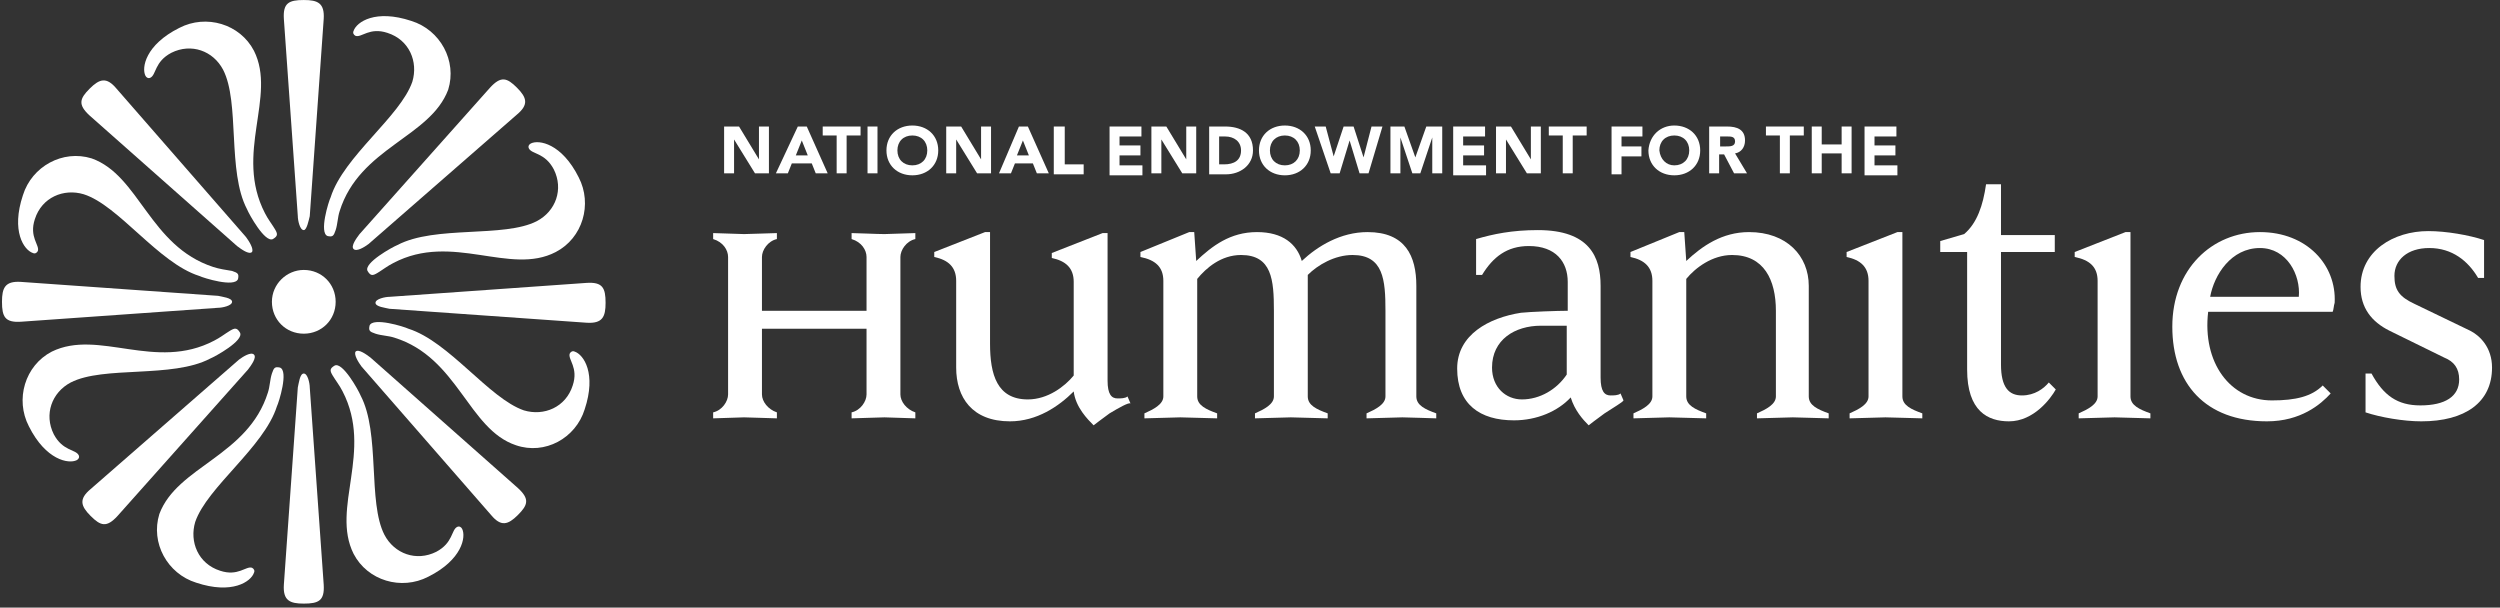 <?xml version="1.0" encoding="UTF-8" standalone="no"?>
<svg width="251px" height="61px" viewBox="0 0 251 61" version="1.1" xmlns="http://www.w3.org/2000/svg" xmlns:xlink="http://www.w3.org/1999/xlink" xmlns:sketch="http://www.bohemiancoding.com/sketch/ns">
    <rect x="0" y="0" width="251" height="61" fill="#333333" stroke="none"/>
    <!-- Generator: sketchtool 3.4.2 (385) - http://www.bohemiancoding.com/sketch -->
    <title>FooterLogo - NEH</title>
    <desc>Created with sketchtool.</desc>
    <defs></defs>
    <g id="Assets" stroke="none" stroke-width="1" fill="none" fill-rule="evenodd" sketch:type="MSPage">
        <g sketch:type="MSArtboardGroup" transform="translate(-371, -4719)" id="Footer" fill="#FFFFFF">
            <g sketch:type="MSLayerGroup" transform="translate(195, 4616)">
                <g id="FooterLogo---NEH" transform="translate(175.5, 102.402)" sketch:type="MSShapeGroup">
                    <g id="Group">
                        <g transform="translate(72, 19)" id="Shape">
                            <path d="M17.3,23.5 C16.7,23.5 14.5,23.6 14,23.6 L14,23 C14.9,22.8 15.5,21.9 15.5,21.2 L15.5,14.6 L5,14.6 L5,21.2 C5,21.9 5.6,22.7 6.5,23 L6.5,23.6 C6,23.6 3.8,23.5 3.2,23.5 C2.7,23.5 0.6,23.6 0.1,23.6 L0.1,23 C1,22.8 1.6,21.9 1.6,21.2 L1.6,7.4 C1.6,6.7 1.1,5.9 0.1,5.6 L0.1,5 C0.6,5 2.7,5.1 3.2,5.1 C3.8,5.1 6,5 6.5,5 L6.5,5.6 C5.6,5.8 5,6.7 5,7.4 L5,12.8 L15.5,12.8 L15.5,7.4 C15.5,6.7 15,5.9 14,5.6 L14,5 C14.5,5 16.6,5.1 17.3,5.1 C17.8,5.1 19.9,5 20.4,5 L20.4,5.6 C19.5,5.8 18.9,6.7 18.9,7.4 L18.9,21.2 C18.9,21.9 19.5,22.7 20.4,23 L20.4,23.6 C19.9,23.6 17.8,23.5 17.3,23.5"></path>
                            <path d="M39.9,23.1 C39.2,23.6 38.3,24.3 38.3,24.3 C37.7,23.7 36.5,22.5 36.3,20.9 C34.8,22.4 32.6,23.9 29.9,23.9 C26.1,23.9 24.5,21.5 24.5,18.5 L24.5,9.8 C24.5,8.4 23.7,7.7 22.3,7.4 L22.3,6.9 L27.4,4.9 L27.9,4.9 L27.9,16.1 C27.9,19.2 28.6,21.7 31.7,21.7 C33.7,21.7 35.4,20.4 36.3,19.3 L36.3,9.9 C36.3,8.5 35.5,7.8 34.1,7.5 L34.1,7 L39.2,5 L39.7,5 L39.7,19.8 C39.7,21.2 40.1,21.6 40.7,21.6 C41,21.6 41.5,21.6 41.7,21.4 L42,22.1 C41.8,22 40.9,22.5 39.9,23.1"></path>
                            <path d="M69.3,23.5 C68.7,23.5 66.3,23.6 65.7,23.6 L65.7,23.1 C66.6,22.7 67.6,22.2 67.6,21.4 L67.6,12.8 C67.6,9.7 67.4,7.2 64.3,7.2 C62.5,7.2 60.8,8.2 59.8,9.2 L59.8,10.3 L59.8,21.4 C59.8,22.3 60.7,22.7 61.8,23.1 L61.8,23.6 C61.2,23.6 58.7,23.5 58.1,23.5 C57.5,23.5 55.1,23.6 54.5,23.6 L54.5,23.1 C55.4,22.7 56.4,22.2 56.4,21.4 L56.4,12.8 C56.4,9.7 56.2,7.2 53.1,7.2 C51.1,7.2 49.6,8.5 48.7,9.6 L48.7,21.4 C48.7,22.3 49.6,22.7 50.7,23.1 L50.7,23.6 C50.1,23.6 47.6,23.5 47,23.5 C46.4,23.5 44,23.6 43.4,23.6 L43.4,23.1 C44.3,22.7 45.3,22.2 45.3,21.4 L45.3,9.8 C45.3,8.4 44.5,7.7 43,7.4 L43,6.9 L47.9,4.9 L48.4,4.9 L48.6,7.8 C50.2,6.3 52,4.9 54.7,4.9 C57.3,4.9 58.7,6.1 59.2,7.8 C60.8,6.3 63.1,4.9 65.8,4.9 C69.6,4.9 70.7,7.3 70.7,10.3 L70.7,21.4 C70.7,22.3 71.6,22.7 72.7,23.1 L72.7,23.6 C72.4,23.6 69.9,23.5 69.3,23.5"></path>
                            <path d="M89.6,23.1 C88.9,23.6 88,24.3 88,24.3 C87.4,23.7 86.6,22.8 86.2,21.5 C84.9,22.9 82.8,23.8 80.5,23.8 C77.1,23.8 74.8,22.2 74.8,18.6 C74.8,15.2 78,13.5 81.2,13 C82.1,12.9 84.9,12.8 85.9,12.8 L85.9,9.9 C85.9,7.9 84.7,6.3 82,6.3 C79.8,6.3 78.4,7.4 77.3,9.2 L76.7,9.2 L76.7,5.6 C78.4,5.1 80.3,4.7 82.9,4.7 C88.1,4.7 89.2,7.4 89.2,10.3 L89.2,19.5 C89.2,20.9 89.6,21.3 90.2,21.3 C90.5,21.3 91,21.3 91.2,21.1 L91.5,21.8 C91.4,22 90.5,22.5 89.6,23.1 L89.6,23.1 Z M85.8,14.3 L83.2,14.3 C80.6,14.3 78.3,15.7 78.3,18.5 C78.3,20.5 79.7,21.7 81.3,21.7 C83.1,21.7 84.8,20.7 85.8,19.2 L85.8,14.3 L85.8,14.3 Z"></path>
                            <path d="M108.5,23.5 C107.9,23.5 105.5,23.6 104.9,23.6 L104.9,23.1 C105.8,22.7 106.8,22.2 106.8,21.4 L106.8,12.8 C106.8,9.7 105.6,7.2 102.4,7.2 C100.4,7.2 98.7,8.5 97.8,9.6 L97.8,21.4 C97.8,22.3 98.7,22.7 99.8,23.1 L99.8,23.6 C99.2,23.6 96.7,23.5 96.1,23.5 C95.5,23.5 93.1,23.6 92.5,23.6 L92.5,23.1 C93.4,22.7 94.4,22.2 94.4,21.4 L94.4,9.8 C94.4,8.4 93.6,7.7 92.2,7.4 L92.2,6.9 L97.1,4.9 L97.6,4.9 L97.8,7.8 C99.4,6.3 101.4,4.9 104.1,4.9 C107.9,4.9 110.1,7.3 110.1,10.3 L110.1,21.4 C110.1,22.3 111,22.7 112.1,23.1 L112.1,23.6 C111.6,23.6 109.1,23.5 108.5,23.5"></path>
                            <path d="M117.8,23.5 C117.2,23.5 114.8,23.6 114.2,23.6 L114.2,23.1 C115.1,22.7 116.1,22.2 116.1,21.4 L116.1,9.8 C116.1,8.4 115.3,7.7 113.9,7.4 L113.9,6.9 L119,4.9 L119.5,4.9 L119.5,21.4 C119.5,22.3 120.4,22.7 121.5,23.1 L121.5,23.6 C121,23.6 118.4,23.5 117.8,23.5"></path>
                            <path d="M130.2,23.9 C128.1,23.9 126,22.9 126,18.7 L126,6.9 L123.3,6.9 L123.3,5.8 L125.7,5.1 C127,4 127.6,2.2 127.9,0.1 L129.4,0.1 L129.4,5.2 L134.8,5.2 L134.8,6.9 L129.4,6.9 L129.4,18.2 C129.4,20.5 130.2,21.3 131.5,21.3 C132.8,21.3 133.7,20.6 134.2,20 L134.9,20.7 C134.4,21.6 132.7,23.9 130.2,23.9"></path>
                            <path d="M140.8,23.5 C140.2,23.5 137.8,23.6 137.2,23.6 L137.2,23.1 C138.1,22.7 139.1,22.2 139.1,21.4 L139.1,9.8 C139.1,8.4 138.3,7.7 136.8,7.4 L136.8,6.9 L141.9,4.9 L142.4,4.9 L142.4,21.4 C142.4,22.3 143.3,22.7 144.4,23.1 L144.4,23.6 C143.9,23.6 141.3,23.5 140.8,23.5"></path>
                            <path d="M162.7,12.9 L150.2,12.9 C149.6,18 152.4,21.8 156.6,21.8 C159,21.8 160.6,21.4 161.7,20.3 L162.5,21.1 C161.5,22.2 159.5,23.9 156.1,23.9 C149.9,23.9 146.6,20.1 146.6,14.4 C146.6,8.6 150.6,4.9 155.4,4.9 C160.1,4.9 163.1,8.2 162.9,12 C162.8,12.3 162.8,12.7 162.7,12.9 M155.4,6.5 C152.5,6.5 150.8,9.2 150.4,11.4 L159.3,11.4 C159.5,9.2 158.1,6.5 155.4,6.5"></path>
                            <path d="M171.6,23.9 C169.8,23.9 167.5,23.5 166,23 L166,19.1 L166.6,19.1 C167.8,21.3 169.2,22.3 171.5,22.3 C174,22.3 175.4,21.4 175.4,19.7 C175.4,18.6 174.9,17.9 173.9,17.5 L168.4,14.8 C166.6,13.9 165.5,12.5 165.5,10.4 C165.5,6.8 168.8,4.8 172.3,4.8 C174.1,4.8 176.4,5.2 177.9,5.7 L177.9,9.5 L177.3,9.5 C176.3,7.8 174.7,6.5 172.4,6.5 C170.2,6.5 168.9,7.7 168.9,9.3 C168.9,10.7 169.4,11.4 170.9,12.1 L176.5,14.8 C177.5,15.3 178.7,16.5 178.7,18.5 C178.7,22 176,23.9 171.6,23.9"></path>
                        </g>
                        <g transform="translate(73, 13)" id="Shape">
                            <path d="M0.3,0.3 L1.7,0.3 L3.7,3.6 L3.7,0.3 L4.7,0.3 L4.7,5 L3.3,5 L1.2,1.6 L1.2,5 L0.2,5 L0.2,0.3 L0.3,0.3 Z"></path>
                            <path d="M7.6,0.3 L8.5,0.3 L10.6,5 L9.4,5 L9,4 L7,4 L6.6,5 L5.4,5 L7.6,0.3 L7.6,0.3 Z M8,1.7 L7.4,3.2 L8.6,3.2 L8,1.7 L8,1.7 Z"></path>
                            <path d="M11.5,1.2 L10.1,1.2 L10.1,0.3 L13.9,0.3 L13.9,1.2 L12.5,1.2 L12.5,5 L11.5,5 L11.5,1.2 L11.5,1.2 Z"></path>
                            <path d="M14.6,0.3 L15.6,0.3 L15.6,5 L14.6,5 L14.6,0.3 L14.6,0.3 Z"></path>
                            <path d="M19.1,0.2 C20.6,0.2 21.7,1.2 21.7,2.7 C21.7,4.2 20.6,5.2 19.1,5.2 C17.6,5.2 16.5,4.2 16.5,2.7 C16.5,1.2 17.6,0.2 19.1,0.2 L19.1,0.2 Z M19.1,4.2 C20,4.2 20.6,3.6 20.6,2.7 C20.6,1.8 20,1.2 19.1,1.2 C18.2,1.2 17.6,1.8 17.6,2.7 C17.6,3.6 18.2,4.2 19.1,4.2 L19.1,4.2 Z"></path>
                            <path d="M22.6,0.3 L24,0.3 L26,3.6 L26,0.3 L27,0.3 L27,5 L25.6,5 L23.5,1.6 L23.5,5 L22.5,5 L22.5,0.3 L22.6,0.3 Z"></path>
                            <path d="M29.8,0.3 L30.7,0.3 L32.8,5 L31.6,5 L31.2,4 L29.4,4 L29,5 L27.8,5 L29.8,0.3 L29.8,0.3 Z M30.2,1.7 L29.6,3.2 L30.8,3.2 L30.2,1.7 L30.2,1.7 Z"></path>
                            <path d="M33.4,0.3 L34.4,0.3 L34.4,4.1 L36.3,4.1 L36.3,5.1 L33.3,5.1 L33.3,0.3 L33.4,0.3 Z"></path>
                        </g>
                        <g transform="translate(111, 13)" id="Shape">
                            <path d="M0.9,0.3 L4.1,0.3 L4.1,1.3 L1.9,1.3 L1.9,2.2 L4,2.2 L4,3.2 L1.9,3.2 L1.9,4.2 L4.2,4.2 L4.2,5.2 L0.9,5.2 L0.9,0.3 L0.9,0.3 Z"></path>
                            <path d="M5.2,0.3 L6.6,0.3 L8.6,3.6 L8.6,0.3 L9.6,0.3 L9.6,5 L8.2,5 L6.1,1.6 L6.1,5 L5.1,5 L5.1,0.3 L5.2,0.3 Z"></path>
                            <path d="M10.9,0.3 L12.5,0.3 C14,0.3 15.3,0.9 15.3,2.7 C15.3,4.2 14,5.1 12.6,5.1 L10.9,5.1 L10.9,0.3 L10.9,0.3 Z M11.9,4.1 L12.4,4.1 C13.4,4.1 14.1,3.7 14.1,2.7 C14.1,1.8 13.4,1.3 12.5,1.3 L11.9,1.3 L11.9,4.1 L11.9,4.1 Z"></path>
                            <path d="M18.5,0.2 C20,0.2 21.1,1.2 21.1,2.7 C21.1,4.2 20,5.2 18.5,5.2 C17,5.2 15.9,4.2 15.9,2.7 C15.9,1.2 17,0.2 18.5,0.2 L18.5,0.2 Z M18.5,4.2 C19.4,4.2 20,3.6 20,2.7 C20,1.8 19.4,1.2 18.5,1.2 C17.6,1.2 17,1.8 17,2.7 C17,3.6 17.6,4.2 18.5,4.2 L18.5,4.2 Z"></path>
                            <path d="M21.5,0.3 L22.6,0.3 L23.4,3.3 L24.4,0.3 L25.4,0.3 L26.4,3.4 L27.2,0.3 L28.3,0.3 L26.9,5 L26,5 L25,1.7 L24,5 L23.1,5 L21.5,0.3 L21.5,0.3 Z"></path>
                            <path d="M28.9,0.3 L30.5,0.3 L31.6,3.4 L32.7,0.3 L34.3,0.3 L34.3,5 L33.3,5 L33.3,1.4 L32.1,5 L31.3,5 L30.1,1.4 L30.1,5 L29.1,5 L29.1,0.3 L28.9,0.3 Z"></path>
                            <path d="M35.4,0.3 L38.6,0.3 L38.6,1.3 L36.4,1.3 L36.4,2.2 L38.5,2.2 L38.5,3.2 L36.4,3.2 L36.4,4.2 L38.7,4.2 L38.7,5.2 L35.4,5.2 L35.4,0.3 L35.4,0.3 Z"></path>
                            <path d="M39.8,0.3 L41.2,0.3 L43.2,3.6 L43.2,0.3 L44.2,0.3 L44.2,5 L42.8,5 L40.7,1.6 L40.7,5 L39.7,5 L39.7,0.3 L39.8,0.3 Z"></path>
                            <path d="M46.4,1.2 L45,1.2 L45,0.3 L48.8,0.3 L48.8,1.2 L47.4,1.2 L47.4,5 L46.4,5 L46.4,1.2 L46.4,1.2 Z"></path>
                        </g>
                        <g transform="translate(162, 13)" id="Shape">
                            <path d="M0.2,0.3 L3.4,0.3 L3.4,1.3 L1.3,1.3 L1.3,2.3 L3.3,2.3 L3.3,3.3 L1.3,3.3 L1.3,5.1 L0.3,5.1 L0.3,0.3 L0.2,0.3 Z"></path>
                            <path d="M6.6,0.2 C8.1,0.2 9.2,1.2 9.2,2.7 C9.2,4.2 8.1,5.2 6.6,5.2 C5.1,5.2 4,4.2 4,2.7 C4.1,1.2 5.2,0.2 6.6,0.2 L6.6,0.2 Z M6.6,4.2 C7.5,4.2 8.1,3.6 8.1,2.7 C8.1,1.8 7.5,1.2 6.6,1.2 C5.7,1.2 5.1,1.8 5.1,2.7 C5.2,3.6 5.8,4.2 6.6,4.2 L6.6,4.2 Z"></path>
                            <path d="M10.1,0.3 L11.9,0.3 C12.9,0.3 13.7,0.6 13.7,1.7 C13.7,2.4 13.3,2.9 12.7,3 L13.9,5 L12.6,5 L11.6,3.1 L11.1,3.1 L11.1,5 L10.1,5 L10.1,0.3 L10.1,0.3 Z M11.2,2.3 L11.8,2.3 C12.2,2.3 12.7,2.3 12.7,1.8 C12.7,1.3 12.3,1.3 11.9,1.3 L11.2,1.3 L11.2,2.3 L11.2,2.3 Z"></path>
                        </g>
                        <g transform="translate(177, 13)" id="Shape">
                            <path d="M2.2,1.2 L0.8,1.2 L0.8,0.3 L4.6,0.3 L4.6,1.2 L3.2,1.2 L3.2,5 L2.2,5 L2.2,1.2 L2.2,1.2 Z"></path>
                            <path d="M5.4,0.3 L6.4,0.3 L6.4,2.1 L8.4,2.1 L8.4,0.3 L9.4,0.3 L9.4,5 L8.4,5 L8.4,3 L6.4,3 L6.4,5 L5.4,5 L5.4,0.3 L5.4,0.3 Z"></path>
                            <path d="M10.7,0.3 L13.9,0.3 L13.9,1.3 L11.7,1.3 L11.7,2.2 L13.8,2.2 L13.8,3.2 L11.7,3.2 L11.7,4.2 L14,4.2 L14,5.2 L10.7,5.2 L10.7,0.3 L10.7,0.3 Z"></path>
                        </g>
                        <g id="Shape">
                            <path d="M34.2,30.9 C34.2,32.7 32.8,34.1 31,34.1 C29.2,34.1 27.8,32.7 27.8,30.9 C27.8,29.1 29.3,27.7 31,27.7 C32.8,27.7 34.2,29.1 34.2,30.9"></path>
                            <path d="M29,2.5 C28.9,0.9 29.5,0.6 31,0.6 C32.4,0.6 33.1,0.9 33,2.5 L31.6,22.3 C31.5,22.7 31.3,23.7 31,23.7 C30.6,23.7 30.4,22.7 30.4,22.3 L29,2.5 L29,2.5 Z"></path>
                            <path d="M49.7,9.4 C50.8,8.2 51.4,8.4 52.4,9.4 C53.4,10.4 53.6,11.1 52.4,12.1 L37.5,25.1 C37.1,25.4 36.3,25.9 36,25.6 C35.7,25.3 36.3,24.5 36.6,24.1 L49.7,9.4 L49.7,9.4 Z"></path>
                            <path d="M59.4,29 C61,28.9 61.3,29.5 61.3,31 C61.3,32.4 61,33.1 59.4,33 L39.6,31.6 C39.2,31.5 38.2,31.4 38.2,31 C38.2,30.6 39.2,30.4 39.6,30.4 L59.4,29 L59.4,29 Z"></path>
                            <path d="M52.5,49.6 C53.7,50.7 53.5,51.3 52.5,52.3 C51.5,53.3 50.8,53.5 49.8,52.3 L36.8,37.4 C36.5,37 36,36.2 36.2,35.9 C36.5,35.6 37.3,36.2 37.7,36.5 L52.5,49.6 L52.5,49.6 Z"></path>
                            <path d="M33,59.3 C33.1,60.9 32.5,61.2 31,61.2 C29.6,61.2 28.9,60.9 29,59.3 L30.4,39.5 C30.5,39.1 30.6,38.1 31,38.1 C31.4,38.1 31.6,39.1 31.6,39.5 L33,59.3 L33,59.3 Z"></path>
                            <path d="M12.3,52.4 C11.2,53.6 10.6,53.4 9.6,52.4 C8.6,51.4 8.4,50.7 9.6,49.7 L24.5,36.7 C24.9,36.4 25.7,35.9 26,36.2 C26.3,36.5 25.7,37.3 25.4,37.7 L12.3,52.4 L12.3,52.4 Z"></path>
                            <path d="M2.6,32.9 C1,33 0.7,32.4 0.7,30.9 C0.7,29.5 1,28.8 2.6,28.9 L22.4,30.3 C22.8,30.4 23.8,30.5 23.8,30.9 C23.8,31.3 22.8,31.5 22.4,31.5 L2.6,32.9 L2.6,32.9 Z"></path>
                            <path d="M9.5,12.2 C8.3,11.1 8.5,10.5 9.5,9.5 C10.5,8.5 11.2,8.3 12.2,9.5 L25.2,24.4 C25.5,24.8 26,25.6 25.8,25.9 C25.5,26.2 24.7,25.6 24.3,25.3 L9.5,12.2 L9.5,12.2 Z"></path>
                            <path d="M34.6,21.8 C34.4,22.4 34.4,23.1 34.2,23.7 C34,24.3 33.9,24.4 33.4,24.3 C32.5,24 33.5,20.8 33.7,20.4 C35,16.3 40.7,12.3 41.9,8.8 C42.5,6.8 41.6,4.6 39.4,3.9 C37.6,3.3 36.8,4.4 36.2,4.2 C36,4.1 35.9,3.9 36,3.7 C36.3,2.8 38.2,1.5 41.8,2.7 C44.7,3.6 46.4,6.7 45.5,9.6 C43.7,14.4 36.6,15.4 34.6,21.8"></path>
                            <path d="M40,27 C39.4,27.3 38.9,27.7 38.4,28 C37.9,28.3 37.7,28.3 37.4,27.8 C37,27 39.9,25.4 40.4,25.2 C44.2,23.2 51.1,24.5 54.4,22.8 C56.3,21.8 57.1,19.6 56.1,17.6 C55.2,15.9 53.9,16.1 53.6,15.5 C53.5,15.3 53.6,15.1 53.8,15 C54.6,14.6 56.9,15 58.6,18.4 C60,21.1 59,24.5 56.3,25.9 C51.7,28.3 45.9,23.9 40,27"></path>
                            <path d="M40.1,34.5 C39.5,34.3 38.8,34.3 38.2,34.1 C37.6,33.9 37.5,33.8 37.6,33.3 C37.9,32.4 41.1,33.4 41.5,33.6 C45.6,34.9 49.6,40.6 53.1,41.8 C55.1,42.4 57.3,41.5 58,39.3 C58.6,37.5 57.5,36.7 57.7,36.1 C57.8,35.9 58,35.8 58.2,35.9 C59.1,36.2 60.4,38.1 59.2,41.7 C58.3,44.6 55.2,46.3 52.3,45.3 C47.5,43.7 46.5,36.5 40.1,34.5"></path>
                            <path d="M34.9,39.9 C34.6,39.3 34.2,38.8 33.9,38.3 C33.6,37.8 33.6,37.6 34.1,37.3 C34.9,36.9 36.5,39.8 36.7,40.3 C38.7,44.1 37.4,51 39.1,54.3 C40.1,56.2 42.3,57 44.3,56 C46,55.1 45.8,53.8 46.4,53.5 C46.6,53.4 46.8,53.5 46.9,53.7 C47.3,54.5 46.9,56.8 43.5,58.5 C40.8,59.9 37.4,58.9 36,56.2 C33.7,51.6 38,45.9 34.9,39.9"></path>
                            <path d="M27.4,40 C27.6,39.4 27.6,38.7 27.8,38.1 C28,37.5 28.1,37.4 28.6,37.5 C29.5,37.8 28.5,41 28.3,41.4 C27,45.5 21.3,49.5 20.1,53 C19.5,55 20.4,57.2 22.6,57.9 C24.4,58.5 25.2,57.4 25.8,57.6 C26,57.7 26.1,57.9 26,58.1 C25.7,59 23.8,60.3 20.2,59.1 C17.3,58.2 15.6,55.1 16.5,52.2 C18.3,47.4 25.4,46.4 27.4,40"></path>
                            <path d="M22,34.8 C22.6,34.5 23.1,34.1 23.6,33.8 C24.1,33.5 24.3,33.5 24.6,34 C25,34.8 22.1,36.4 21.6,36.6 C17.8,38.6 10.9,37.3 7.6,39 C5.7,40 4.9,42.2 5.9,44.2 C6.8,45.9 8.1,45.7 8.4,46.3 C8.5,46.5 8.4,46.7 8.2,46.8 C7.4,47.2 5.1,46.8 3.4,43.4 C2,40.7 3,37.3 5.7,35.9 C10.4,33.6 16.1,37.9 22,34.8"></path>
                            <path d="M21.9,27.4 C22.5,27.6 23.2,27.7 23.8,27.8 C24.4,28 24.5,28.1 24.4,28.6 C24.1,29.5 20.9,28.5 20.5,28.3 C16.4,27 12.4,21.2 8.9,20.1 C6.9,19.5 4.7,20.4 4,22.6 C3.4,24.4 4.5,25.2 4.3,25.8 C4.2,26 4,26.1 3.8,26 C2.9,25.7 1.6,23.8 2.8,20.2 C3.7,17.3 6.8,15.6 9.7,16.5 C14.5,18.2 15.5,25.3 21.9,27.4"></path>
                            <path d="M27.1,22 C27.4,22.6 27.8,23.1 28.1,23.6 C28.4,24.1 28.4,24.3 27.9,24.6 C27.1,25 25.5,22.1 25.3,21.6 C23.3,17.8 24.6,10.9 22.9,7.6 C21.9,5.7 19.7,4.9 17.7,5.9 C16,6.8 16.2,8.1 15.6,8.4 C15.4,8.5 15.2,8.4 15.1,8.2 C14.7,7.4 15.1,5.1 18.5,3.4 C21.2,2 24.6,3 26,5.7 C28.3,10.3 24,16 27.1,22"></path>
                        </g>
                    </g>
                </g>
            </g>
        </g>
    </g>
</svg>